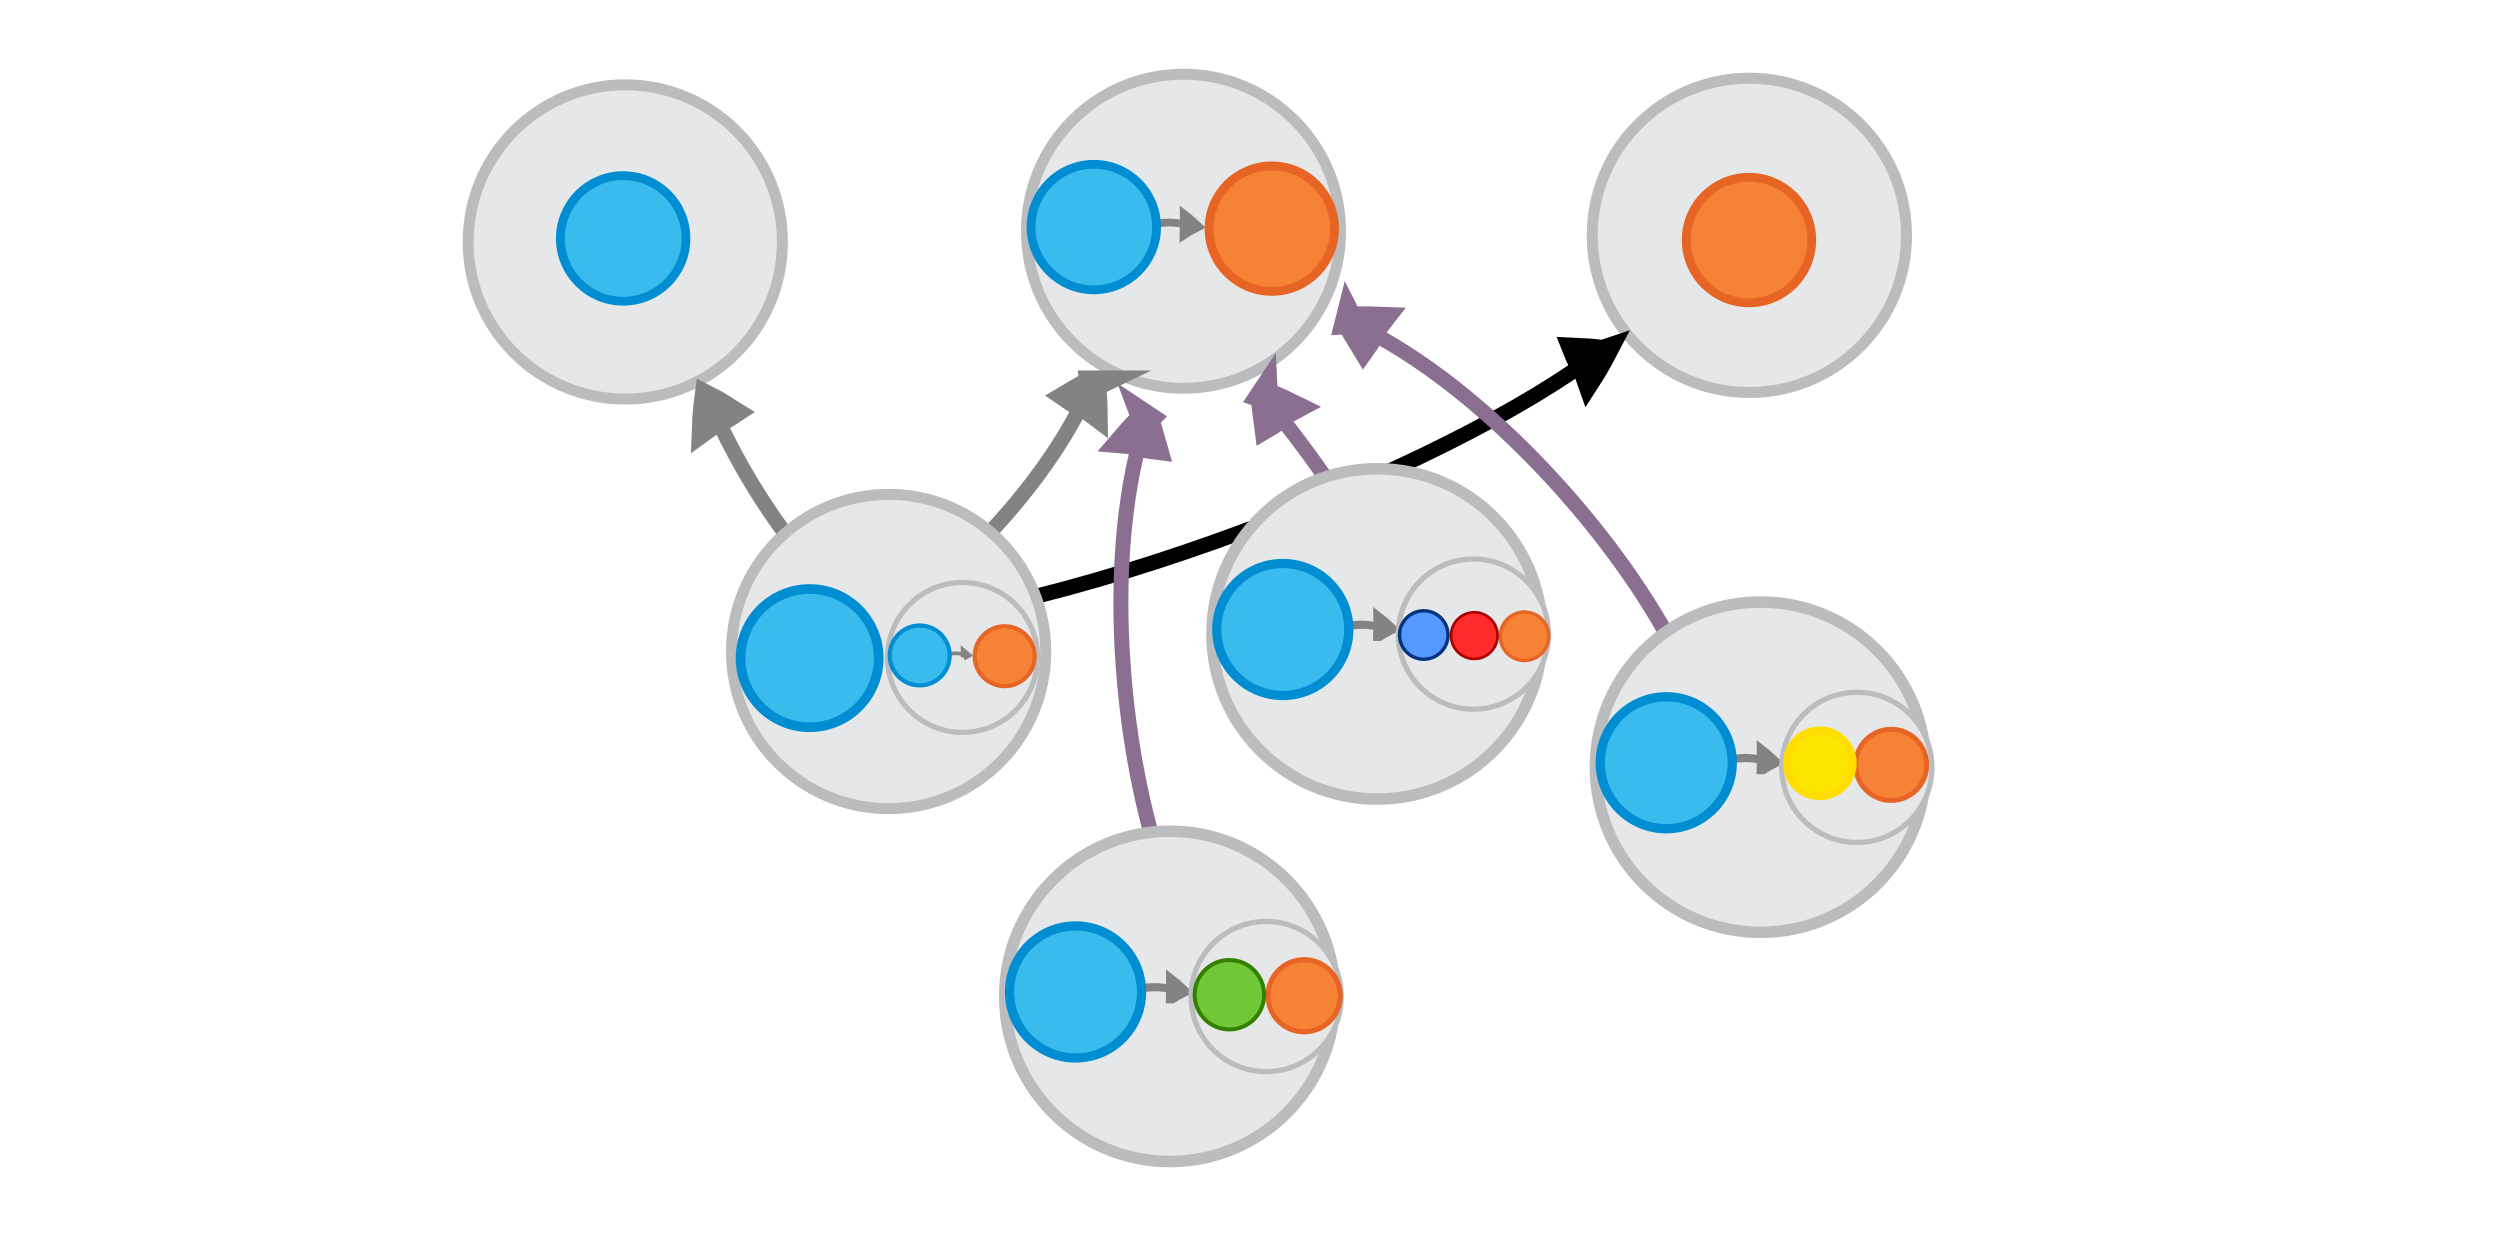 <?xml version="1.0" encoding="UTF-8" standalone="no"?>
<svg
   viewBox="0 0 595.3 300"
   version="1.1"
   id="svg15613"
   sodipodi:docname="implies_universal_property.svg"
   inkscape:version="1.3.2 (1:1.3.2+202311252150+091e20ef0f)"
   width="595.3"
   height="300"
   xmlns:inkscape="http://www.inkscape.org/namespaces/inkscape"
   xmlns:sodipodi="http://sodipodi.sourceforge.net/DTD/sodipodi-0.dtd"
   xmlns="http://www.w3.org/2000/svg"
   xmlns:svg="http://www.w3.org/2000/svg"
   xmlns:rdf="http://www.w3.org/1999/02/22-rdf-syntax-ns#"
   xmlns:cc="http://creativecommons.org/ns#"
   xmlns:dc="http://purl.org/dc/elements/1.1/">
  <defs
     id="defs15617" />
  <sodipodi:namedview
     pagecolor="#ffffff"
     bordercolor="#666666"
     borderopacity="1"
     objecttolerance="10"
     gridtolerance="10"
     guidetolerance="10"
     inkscape:pageopacity="0"
     inkscape:pageshadow="2"
     inkscape:window-width="1080"
     inkscape:window-height="1864"
     id="namedview15615"
     showgrid="false"
     inkscape:zoom="1.7189162"
     inkscape:cx="279.53661"
     inkscape:cy="-85.228123"
     inkscape:window-x="0"
     inkscape:window-y="0"
     inkscape:window-maximized="1"
     inkscape:current-layer="svg15613"
     inkscape:showpageshadow="2"
     inkscape:pagecheckerboard="0"
     inkscape:deskcolor="#d1d1d1" />
  <g
     id="g2762"
     transform="matrix(0.828,0,0,0.828,14.36,-20.312)">
    <circle
       cx="323.018"
       cy="91.037"
       r="45.16"
       id="circle15601"
       style="fill:#e6e7e8;stroke:#bbbcbe;stroke-width:3.165;stroke-miterlimit:10;stroke-opacity:1" />
    <circle
       cx="348.405"
       cy="90.286"
       r="18.046"
       id="circle15603"
       style="fill:#f58235;stroke:#e76524;stroke-width:2.53;stroke-miterlimit:10" />
    <g
       style="display:inline;fill:#dddddd;stroke:#838383;stroke-width:6.389;stroke-miterlimit:10"
       id="g1482-7-0-1-0-3"
       transform="matrix(0.184,-0.006,0.022,0.257,263.028,33.201)"
       inkscape:transform-center-x="5.0319336"
       inkscape:transform-center-y="-7.1122447">
      <path
         style="stroke-width:35.526"
         inkscape:connector-curvature="0"
         id="path1478-7-9-0-19-0"
         transform="matrix(0.477,-0.029,0.032,0.429,147.58,197.367)"
         d="m 315.1,101.79 c 10.682,-4.135 21.77,-7.738 33.127,-11.074 -8.518,-8.139 -17.577,-16.01 -27.178,-23.616 -2.04,12.119 -3.103,21.663 -5.949,34.69 z" />
      <path
         style="stroke-width:10.649;paint-order:markers fill stroke"
         inkscape:connector-curvature="0"
         id="path1480-1-3-1-5-7"
         transform="matrix(0.896,0,0,0.817,18.384,154.236)"
         d="M 256.008,84.703 C 283.392,81.263 297.41,82.245 317.498,86.173"
         sodipodi:nodetypes="cc" />
    </g>
    <circle
       cx="297.221"
       cy="89.832"
       r="18.046"
       id="circle15605"
       style="fill:#39bced;stroke:#008dd2;stroke-width:2.53;stroke-miterlimit:10" />
  </g>
  <g
     inkscape:transform-center-y="-7.1122447"
     inkscape:transform-center-x="5.0319336"
     transform="matrix(0.184,-0.006,0.022,0.257,340.628,8.534)"
     id="g1482-7-0-1-0-3-6"
     style="display:inline;fill:#dddddd;stroke:#838383;stroke-width:6.389;stroke-miterlimit:10" />
  <g
     id="g2840"
     transform="matrix(1.243,0,0,1.243,-186.782,-41.483)">
    <circle
       cx="270.049"
       cy="79.723"
       r="30.101"
       id="circle15601-3"
       style="fill:#e6e7e8;stroke:#bbbcbe;stroke-width:2.11;stroke-miterlimit:10;stroke-opacity:1" />
    <circle
       cx="269.646"
       cy="79.049"
       r="12.028"
       id="circle15605-5"
       style="fill:#39bced;stroke:#008dd2;stroke-width:1.686;stroke-miterlimit:10" />
  </g>
  <g
     id="g2832"
     transform="matrix(1.243,0,0,1.243,143.27,-178.092)">
    <circle
       cx="219.861"
       cy="188.362"
       r="30.101"
       id="circle15601-3-0"
       style="fill:#e6e7e8;stroke:#bbbcbe;stroke-width:2.11;stroke-miterlimit:10;stroke-opacity:1" />
    <circle
       cx="219.79"
       cy="189.259"
       r="12.028"
       id="circle15603-3"
       style="fill:#f58235;stroke:#e76524;stroke-width:1.686;stroke-miterlimit:10" />
  </g>
  <g
     id="g2836-2"
     transform="matrix(2.68,-0.47,-0.47,-2.68,-294.725,527.485)"
     style="stroke:#000000;stroke-opacity:1">
    <path
       d="m 272.989,117.547 c -0.48,-0.626 -0.993,-1.234 -1.538,-1.824 -0.146,0.891 -0.479,1.446 -0.676,2.402 1.157,-0.263 1.209,-0.256 2.213,-0.578 z"
       id="path1478-7-9-0-19-0-0-3"
       inkscape:connector-curvature="0"
       style="display:inline;fill:#dddddd;stroke:#000000;stroke-width:2.34;stroke-miterlimit:10;stroke-opacity:1"
       sodipodi:nodetypes="cccc" />
    <path
       sodipodi:nodetypes="cc"
       d="m 197.754,105.987 c 20.689,-4.129 58.066,3.513 73.748,11.102"
       id="path1480-1-3-1-5-7-6-7"
       inkscape:connector-curvature="0"
       style="display:inline;fill:none;stroke:#000000;stroke-width:1.324;stroke-miterlimit:10;stroke-dasharray:none;stroke-opacity:1;paint-order:markers fill stroke" />
  </g>
  <g
     id="g2836-2-5-2"
     transform="matrix(-1.701,-1.379,1.379,-1.701,491.99,673.403)">
    <path
       d="m 281.086,112.127 c -0.514,-0.835 -1.071,-1.652 -1.669,-2.45 -0.294,1.083 -0.776,1.727 -1.14,2.883 1.464,-0.179 1.527,-0.162 2.809,-0.433 z"
       id="path1478-7-9-0-19-0-0-3-9-8"
       inkscape:connector-curvature="0"
       style="display:inline;fill:#dddddd;stroke:#838383;stroke-width:2.907;stroke-miterlimit:10"
       sodipodi:nodetypes="cccc" />
    <path
       sodipodi:nodetypes="cc"
       d="m 236.89,105.117 c 12.438,-3.075 28.595,-0.6 42.117,6.064"
       id="path1480-1-3-1-5-7-6-7-2-9"
       inkscape:connector-curvature="0"
       style="display:inline;fill:none;stroke:#838383;stroke-width:1.645;stroke-miterlimit:10;stroke-dasharray:none;paint-order:markers fill stroke" />
  </g>
  <g
     id="g2836-2-5-2-5"
     transform="matrix(2.156,-1.661,-1.661,-2.156,-133.026,799.226)">
    <path
       d="m 273.174,117.85 c -0.414,-0.672 -0.862,-1.329 -1.343,-1.972 -0.236,0.871 -0.625,1.39 -0.917,2.32 1.178,-0.144 1.229,-0.131 2.261,-0.349 z"
       id="path1478-7-9-0-19-0-0-3-9-8-5"
       inkscape:connector-curvature="0"
       style="display:inline;fill:#dddddd;stroke:#838383;stroke-width:2.34;stroke-miterlimit:10"
       sodipodi:nodetypes="cccc" />
    <path
       sodipodi:nodetypes="cc"
       d="m 234.094,113.469 c 10.01,-2.475 26.526,-1.742 37.407,3.621"
       id="path1480-1-3-1-5-7-6-7-2-9-4"
       inkscape:connector-curvature="0"
       style="display:inline;fill:none;stroke:#838383;stroke-width:1.324;stroke-miterlimit:10;stroke-dasharray:none;paint-order:markers fill stroke" />
  </g>
  <g
     id="g2836-2-5-2-5-7"
     transform="matrix(-0.468,-2.863,2.656,-0.548,87.504,946.377)"
     style="stroke:#8a6f91"
     inkscape:transform-center-x="1.8445307"
     inkscape:transform-center-y="63.250812">
    <path
       d="m 273.174,117.85 c -0.414,-0.672 -0.862,-1.329 -1.343,-1.972 -0.236,0.871 -0.625,1.39 -0.917,2.32 1.178,-0.144 1.229,-0.131 2.261,-0.349 z"
       id="path1478-7-9-0-19-0-0-3-9-8-5-8"
       inkscape:connector-curvature="0"
       style="display:inline;fill:#dddddd;stroke:#8a6f91;stroke-width:2.34;stroke-miterlimit:10"
       sodipodi:nodetypes="cccc" />
    <path
       sodipodi:nodetypes="cc"
       d="m 234.094,113.469 c 10.01,-2.475 26.526,-1.742 37.407,3.621"
       id="path1480-1-3-1-5-7-6-7-2-9-4-6"
       inkscape:connector-curvature="0"
       style="display:inline;fill:none;stroke:#8a6f91;stroke-width:1.324;stroke-miterlimit:10;stroke-dasharray:none;paint-order:markers fill stroke" />
  </g>
  <g
     id="g2836-2-5-2-5-7-8"
     transform="matrix(-1.786,-2.286,-2.204,1.58,1068.974,514.575)"
     style="stroke:#8a6f91">
    <path
       d="m 273.174,117.85 c -0.414,-0.672 -0.862,-1.329 -1.343,-1.972 -0.236,0.871 -0.625,1.39 -0.917,2.32 1.178,-0.144 1.229,-0.131 2.261,-0.349 z"
       id="path1478-7-9-0-19-0-0-3-9-8-5-8-8"
       inkscape:connector-curvature="0"
       style="display:inline;fill:#dddddd;stroke:#8a6f91;stroke-width:2.34;stroke-miterlimit:10"
       sodipodi:nodetypes="cccc" />
    <path
       sodipodi:nodetypes="cc"
       d="m 234.094,113.469 c 10.01,-2.475 26.526,-1.742 37.407,3.621"
       id="path1480-1-3-1-5-7-6-7-2-9-4-6-4"
       inkscape:connector-curvature="0"
       style="display:inline;fill:none;stroke:#8a6f91;stroke-width:1.324;stroke-miterlimit:10;stroke-dasharray:none;paint-order:markers fill stroke" />
  </g>
  <g
     id="g2836-2-5-2-5-7-8-3"
     transform="matrix(-0.7,-2.815,-2.656,0.546,805.306,798.822)"
     style="stroke:#8a6f91">
    <path
       d="m 273.174,117.85 c -0.414,-0.672 -0.862,-1.329 -1.343,-1.972 -0.236,0.871 -0.625,1.39 -0.917,2.32 1.178,-0.144 1.229,-0.131 2.261,-0.349 z"
       id="path1478-7-9-0-19-0-0-3-9-8-5-8-8-1"
       inkscape:connector-curvature="0"
       style="display:inline;fill:#dddddd;stroke:#8a6f91;stroke-width:2.34;stroke-miterlimit:10"
       sodipodi:nodetypes="cccc" />
    <path
       sodipodi:nodetypes="cc"
       d="m 243.725,112.592 c 10.01,-2.475 16.895,-0.866 27.776,4.497"
       id="path1480-1-3-1-5-7-6-7-2-9-4-6-4-4"
       inkscape:connector-curvature="0"
       style="display:inline;fill:none;stroke:#8a6f91;stroke-width:1.324;stroke-miterlimit:10;stroke-dasharray:none;paint-order:markers fill stroke" />
  </g>
  <g
     id="g2852"
     transform="matrix(1.243,0,0,1.243,-202.158,-81.866)">
    <circle
       cx="332.868"
       cy="190.672"
       r="30.101"
       id="circle15601-6"
       style="fill:#e6e7e8;stroke:#bbbcbe;stroke-width:2.11;stroke-miterlimit:10;stroke-opacity:1" />
    <circle
       cx="347.982"
       cy="190.689"
       r="12.028"
       id="circle15603-2"
       style="fill:#f58235;stroke:#e76524;stroke-width:1.686;stroke-miterlimit:10" />
    <circle
       cx="317.74"
       cy="191.936"
       r="13.235"
       id="circle15605-7"
       style="fill:#39bced;stroke:#008dd2;stroke-width:1.855;stroke-miterlimit:10" />
    <g
       transform="matrix(0.318,0,0,0.318,244.308,162.859)"
       id="g2762-2">
      <circle
         style="fill:#e6e7e8;stroke:#bbbcbe;stroke-width:3.165;stroke-miterlimit:10;stroke-opacity:1"
         id="circle15601-61"
         r="45.16"
         cy="91.037"
         cx="323.018" />
      <circle
         style="fill:#f58235;stroke:#e76524;stroke-width:2.53;stroke-miterlimit:10"
         id="circle15603-8"
         r="18.046"
         cy="90.286"
         cx="348.405" />
      <g
         inkscape:transform-center-y="-7.1122447"
         inkscape:transform-center-x="5.0319336"
         transform="matrix(0.184,-0.006,0.022,0.257,263.028,33.201)"
         id="g1482-7-0-1-0-3-7"
         style="display:inline;fill:#dddddd;stroke:#838383;stroke-width:6.389;stroke-miterlimit:10">
        <path
           d="m 315.1,101.79 c 10.682,-4.135 21.77,-7.738 33.127,-11.074 -8.518,-8.139 -17.577,-16.01 -27.178,-23.616 -2.04,12.119 -3.103,21.663 -5.949,34.69 z"
           transform="matrix(0.477,-0.029,0.032,0.429,147.58,197.367)"
           id="path1478-7-9-0-19-0-9"
           inkscape:connector-curvature="0"
           style="stroke-width:35.526" />
        <path
           sodipodi:nodetypes="cc"
           d="M 256.008,84.703 C 283.392,81.263 297.41,82.245 317.498,86.173"
           transform="matrix(0.896,0,0,0.817,18.384,154.236)"
           id="path1480-1-3-1-5-7-2"
           inkscape:connector-curvature="0"
           style="stroke-width:10.649;paint-order:markers fill stroke" />
      </g>
      <circle
         style="fill:#39bced;stroke:#008dd2;stroke-width:2.53;stroke-miterlimit:10"
         id="circle15605-0"
         r="18.046"
         cy="89.832"
         cx="297.221" />
    </g>
  </g>
  <g
     id="g2852-7"
     transform="matrix(1.21,0,0,1.21,-181.769,24.557)">
    <g
       id="g6341"
       transform="matrix(1.079,0,0,1.079,160.646,0.194)">
      <g
         id="g6366"
         transform="translate(-47.708,-44.492)">
        <g
           transform="matrix(0.667,0,0,0.667,143.7,104.703)"
           id="g2762-3">
          <circle
             style="fill:#e6e7e8;stroke:#bbbcbe;stroke-width:3.165;stroke-miterlimit:10;stroke-opacity:1"
             id="circle15601-67"
             r="45.16"
             cy="91.037"
             cx="323.018" />
          <circle
             style="fill:#f58235;stroke:#e76524;stroke-width:2.53;stroke-miterlimit:10"
             id="circle15603-5"
             r="18.046"
             cy="90.286"
             cx="348.405" />
          <g
             inkscape:transform-center-y="-7.1122447"
             inkscape:transform-center-x="5.0319336"
             transform="matrix(0.184,-0.006,0.022,0.257,263.028,33.201)"
             id="g1482-7-0-1-0-3-35"
             style="display:inline;fill:#dddddd;stroke:#838383;stroke-width:6.389;stroke-miterlimit:10">
            <path
               d="m 315.1,101.79 c 10.682,-4.135 21.77,-7.738 33.127,-11.074 -8.518,-8.139 -17.577,-16.01 -27.178,-23.616 -2.04,12.119 -3.103,21.663 -5.949,34.69 z"
               transform="matrix(0.477,-0.029,0.032,0.429,147.58,197.367)"
               id="path1478-7-9-0-19-0-6"
               inkscape:connector-curvature="0"
               style="stroke-width:35.526" />
            <path
               sodipodi:nodetypes="cc"
               d="M 256.008,84.703 C 283.392,81.263 297.41,82.245 317.498,86.173"
               transform="matrix(0.896,0,0,0.817,18.384,154.236)"
               id="path1480-1-3-1-5-7-29"
               inkscape:connector-curvature="0"
               style="stroke-width:10.649;paint-order:markers fill stroke" />
          </g>
          <circle
             style="fill:#39bced;stroke:#008dd2;stroke-width:2.53;stroke-miterlimit:10"
             id="circle15605-1"
             r="18.046"
             cy="89.832"
             cx="297.221" />
        </g>
        <g
           transform="matrix(0.455,0,0,0.455,162.737,64.774)"
           id="g6346">
          <circle
             cx="470.27"
             cy="221.29"
             r="30.101"
             id="circle15601-6-7"
             style="fill:#e6e7e8;stroke:#bbbcbe;stroke-width:2.11;stroke-miterlimit:10;stroke-opacity:1" />
          <circle
             cx="484.021"
             cy="220.283"
             r="14.256"
             id="circle15603-2-0"
             style="fill:#f58235;stroke:#e76524;stroke-width:1.998;stroke-miterlimit:10" />
          <circle
             cx="455.429"
             cy="219.658"
             r="13.176"
             id="circle3379"
             style="fill:#fce600;stroke:#ffdd00;stroke-width:3.214;stroke-miterlimit:10" />
        </g>
      </g>
    </g>
  </g>
  <g
     id="g2852-7-3"
     transform="matrix(1.21,0,0,1.21,-298.153,-14.458)">
    <g
       id="g6341-6"
       transform="matrix(1.079,0,0,1.079,160.646,0.194)">
      <g
         id="g6366-1"
         transform="translate(-28.501,-38.915)">
        <g
           transform="matrix(0.667,0,0,0.667,143.7,104.703)"
           id="g2762-3-0">
          <circle
             style="fill:#e6e7e8;stroke:#bbbcbe;stroke-width:3.165;stroke-miterlimit:10;stroke-opacity:1"
             id="circle15601-67-6"
             r="45.16"
             cy="91.037"
             cx="323.018" />
          <circle
             style="fill:#f58235;stroke:#e76524;stroke-width:2.53;stroke-miterlimit:10"
             id="circle15603-5-3"
             r="18.046"
             cy="90.286"
             cx="348.405" />
          <g
             inkscape:transform-center-y="-7.1122447"
             inkscape:transform-center-x="5.0319336"
             transform="matrix(0.184,-0.006,0.022,0.257,263.028,33.201)"
             id="g1482-7-0-1-0-3-35-2"
             style="display:inline;fill:#dddddd;stroke:#838383;stroke-width:6.389;stroke-miterlimit:10">
            <path
               d="m 315.1,101.79 c 10.682,-4.135 21.77,-7.738 33.127,-11.074 -8.518,-8.139 -17.577,-16.01 -27.178,-23.616 -2.04,12.119 -3.103,21.663 -5.949,34.69 z"
               transform="matrix(0.477,-0.029,0.032,0.429,147.58,197.367)"
               id="path1478-7-9-0-19-0-6-0"
               inkscape:connector-curvature="0"
               style="stroke-width:35.526" />
            <path
               sodipodi:nodetypes="cc"
               d="M 256.008,84.703 C 283.392,81.263 297.41,82.245 317.498,86.173"
               transform="matrix(0.896,0,0,0.817,18.384,154.236)"
               id="path1480-1-3-1-5-7-29-6"
               inkscape:connector-curvature="0"
               style="stroke-width:10.649;paint-order:markers fill stroke" />
          </g>
          <circle
             style="fill:#39bced;stroke:#008dd2;stroke-width:2.53;stroke-miterlimit:10"
             id="circle15605-1-1"
             r="18.046"
             cy="89.832"
             cx="297.221" />
        </g>
        <g
           transform="matrix(0.455,0,0,0.455,162.737,64.774)"
           id="g6346-5">
          <circle
             cx="470.27"
             cy="221.29"
             r="30.101"
             id="circle15601-6-7-5"
             style="fill:#e6e7e8;stroke:#bbbcbe;stroke-width:2.11;stroke-miterlimit:10;stroke-opacity:1" />
          <circle
             cx="490.75"
             cy="222.158"
             r="9.718"
             id="circle15603-2-0-4"
             style="fill:#f58235;stroke:#e76524;stroke-width:1.362;stroke-miterlimit:10" />
          <circle
             cx="450.38"
             cy="221.65"
             r="9.718"
             id="circle15603-2-0-4-3"
             style="fill:#5599ff;stroke:#003380;stroke-width:1.362;stroke-miterlimit:10"
             inkscape:transform-center-x="-28.427788"
             inkscape:transform-center-y="2.3264515" />
          <circle
             cx="470.627"
             cy="221.883"
             r="9.345"
             id="circle3379-7"
             style="fill:#ff2a2a;stroke:#aa0000;stroke-width:1.085;stroke-miterlimit:10;stroke-dasharray:none" />
        </g>
      </g>
    </g>
  </g>
  <g
     id="g2852-7-3-6"
     transform="matrix(1.21,0,0,1.21,-375.635,79.57)">
    <g
       id="g6341-6-5"
       transform="matrix(1.079,0,0,1.079,183.895,-6.188)">
      <g
         id="g6366-1-6"
         transform="translate(-28.501,-38.915)">
        <g
           transform="matrix(0.667,0,0,0.667,143.7,104.703)"
           id="g2762-3-0-9">
          <circle
             style="fill:#e6e7e8;stroke:#bbbcbe;stroke-width:3.165;stroke-miterlimit:10;stroke-opacity:1"
             id="circle15601-67-6-3"
             r="45.16"
             cy="91.037"
             cx="323.018" />
          <circle
             style="fill:#f58235;stroke:#e76524;stroke-width:2.53;stroke-miterlimit:10"
             id="circle15603-5-3-7"
             r="18.046"
             cy="90.286"
             cx="348.405" />
          <g
             inkscape:transform-center-y="-7.1122447"
             inkscape:transform-center-x="5.0319336"
             transform="matrix(0.184,-0.006,0.022,0.257,263.028,33.201)"
             id="g1482-7-0-1-0-3-35-2-4"
             style="display:inline;fill:#dddddd;stroke:#838383;stroke-width:6.389;stroke-miterlimit:10">
            <path
               d="m 315.1,101.79 c 10.682,-4.135 21.77,-7.738 33.127,-11.074 -8.518,-8.139 -17.577,-16.01 -27.178,-23.616 -2.04,12.119 -3.103,21.663 -5.949,34.69 z"
               transform="matrix(0.477,-0.029,0.032,0.429,147.58,197.367)"
               id="path1478-7-9-0-19-0-6-0-5"
               inkscape:connector-curvature="0"
               style="stroke-width:35.526" />
            <path
               sodipodi:nodetypes="cc"
               d="M 256.008,84.703 C 283.392,81.263 297.41,82.245 317.498,86.173"
               transform="matrix(0.896,0,0,0.817,18.384,154.236)"
               id="path1480-1-3-1-5-7-29-6-2"
               inkscape:connector-curvature="0"
               style="stroke-width:10.649;paint-order:markers fill stroke" />
          </g>
          <circle
             style="fill:#39bced;stroke:#008dd2;stroke-width:2.53;stroke-miterlimit:10"
             id="circle15605-1-1-5"
             r="18.046"
             cy="89.832"
             cx="297.221" />
        </g>
        <g
           transform="matrix(0.455,0,0,0.455,162.737,64.774)"
           id="g6346-5-4">
          <circle
             cx="470.27"
             cy="221.29"
             r="30.101"
             id="circle15601-6-7-5-7"
             style="fill:#e6e7e8;stroke:#bbbcbe;stroke-width:2.11;stroke-miterlimit:10;stroke-opacity:1" />
          <circle
             cx="485.495"
             cy="220.965"
             r="14.47"
             id="circle15603-2-0-4-4"
             style="fill:#f58235;stroke:#e76524;stroke-width:2.029;stroke-miterlimit:10" />
          <circle
             cx="455.533"
             cy="220.556"
             r="13.914"
             id="circle3379-7-4"
             style="fill:#71c837;stroke:#338000;stroke-width:1.616;stroke-miterlimit:10;stroke-dasharray:none" />
        </g>
      </g>
    </g>
  </g>
  <g
     inkscape:transform-center-y="-7.1122447"
     inkscape:transform-center-x="5.0319336"
     transform="matrix(0.184,-0.006,0.022,0.257,343.909,-316.511)"
     id="g1482-7-0-1-0-3-6-7"
     style="display:inline;fill:#dddddd;stroke:#838383;stroke-width:6.389;stroke-miterlimit:10" />
</svg>
